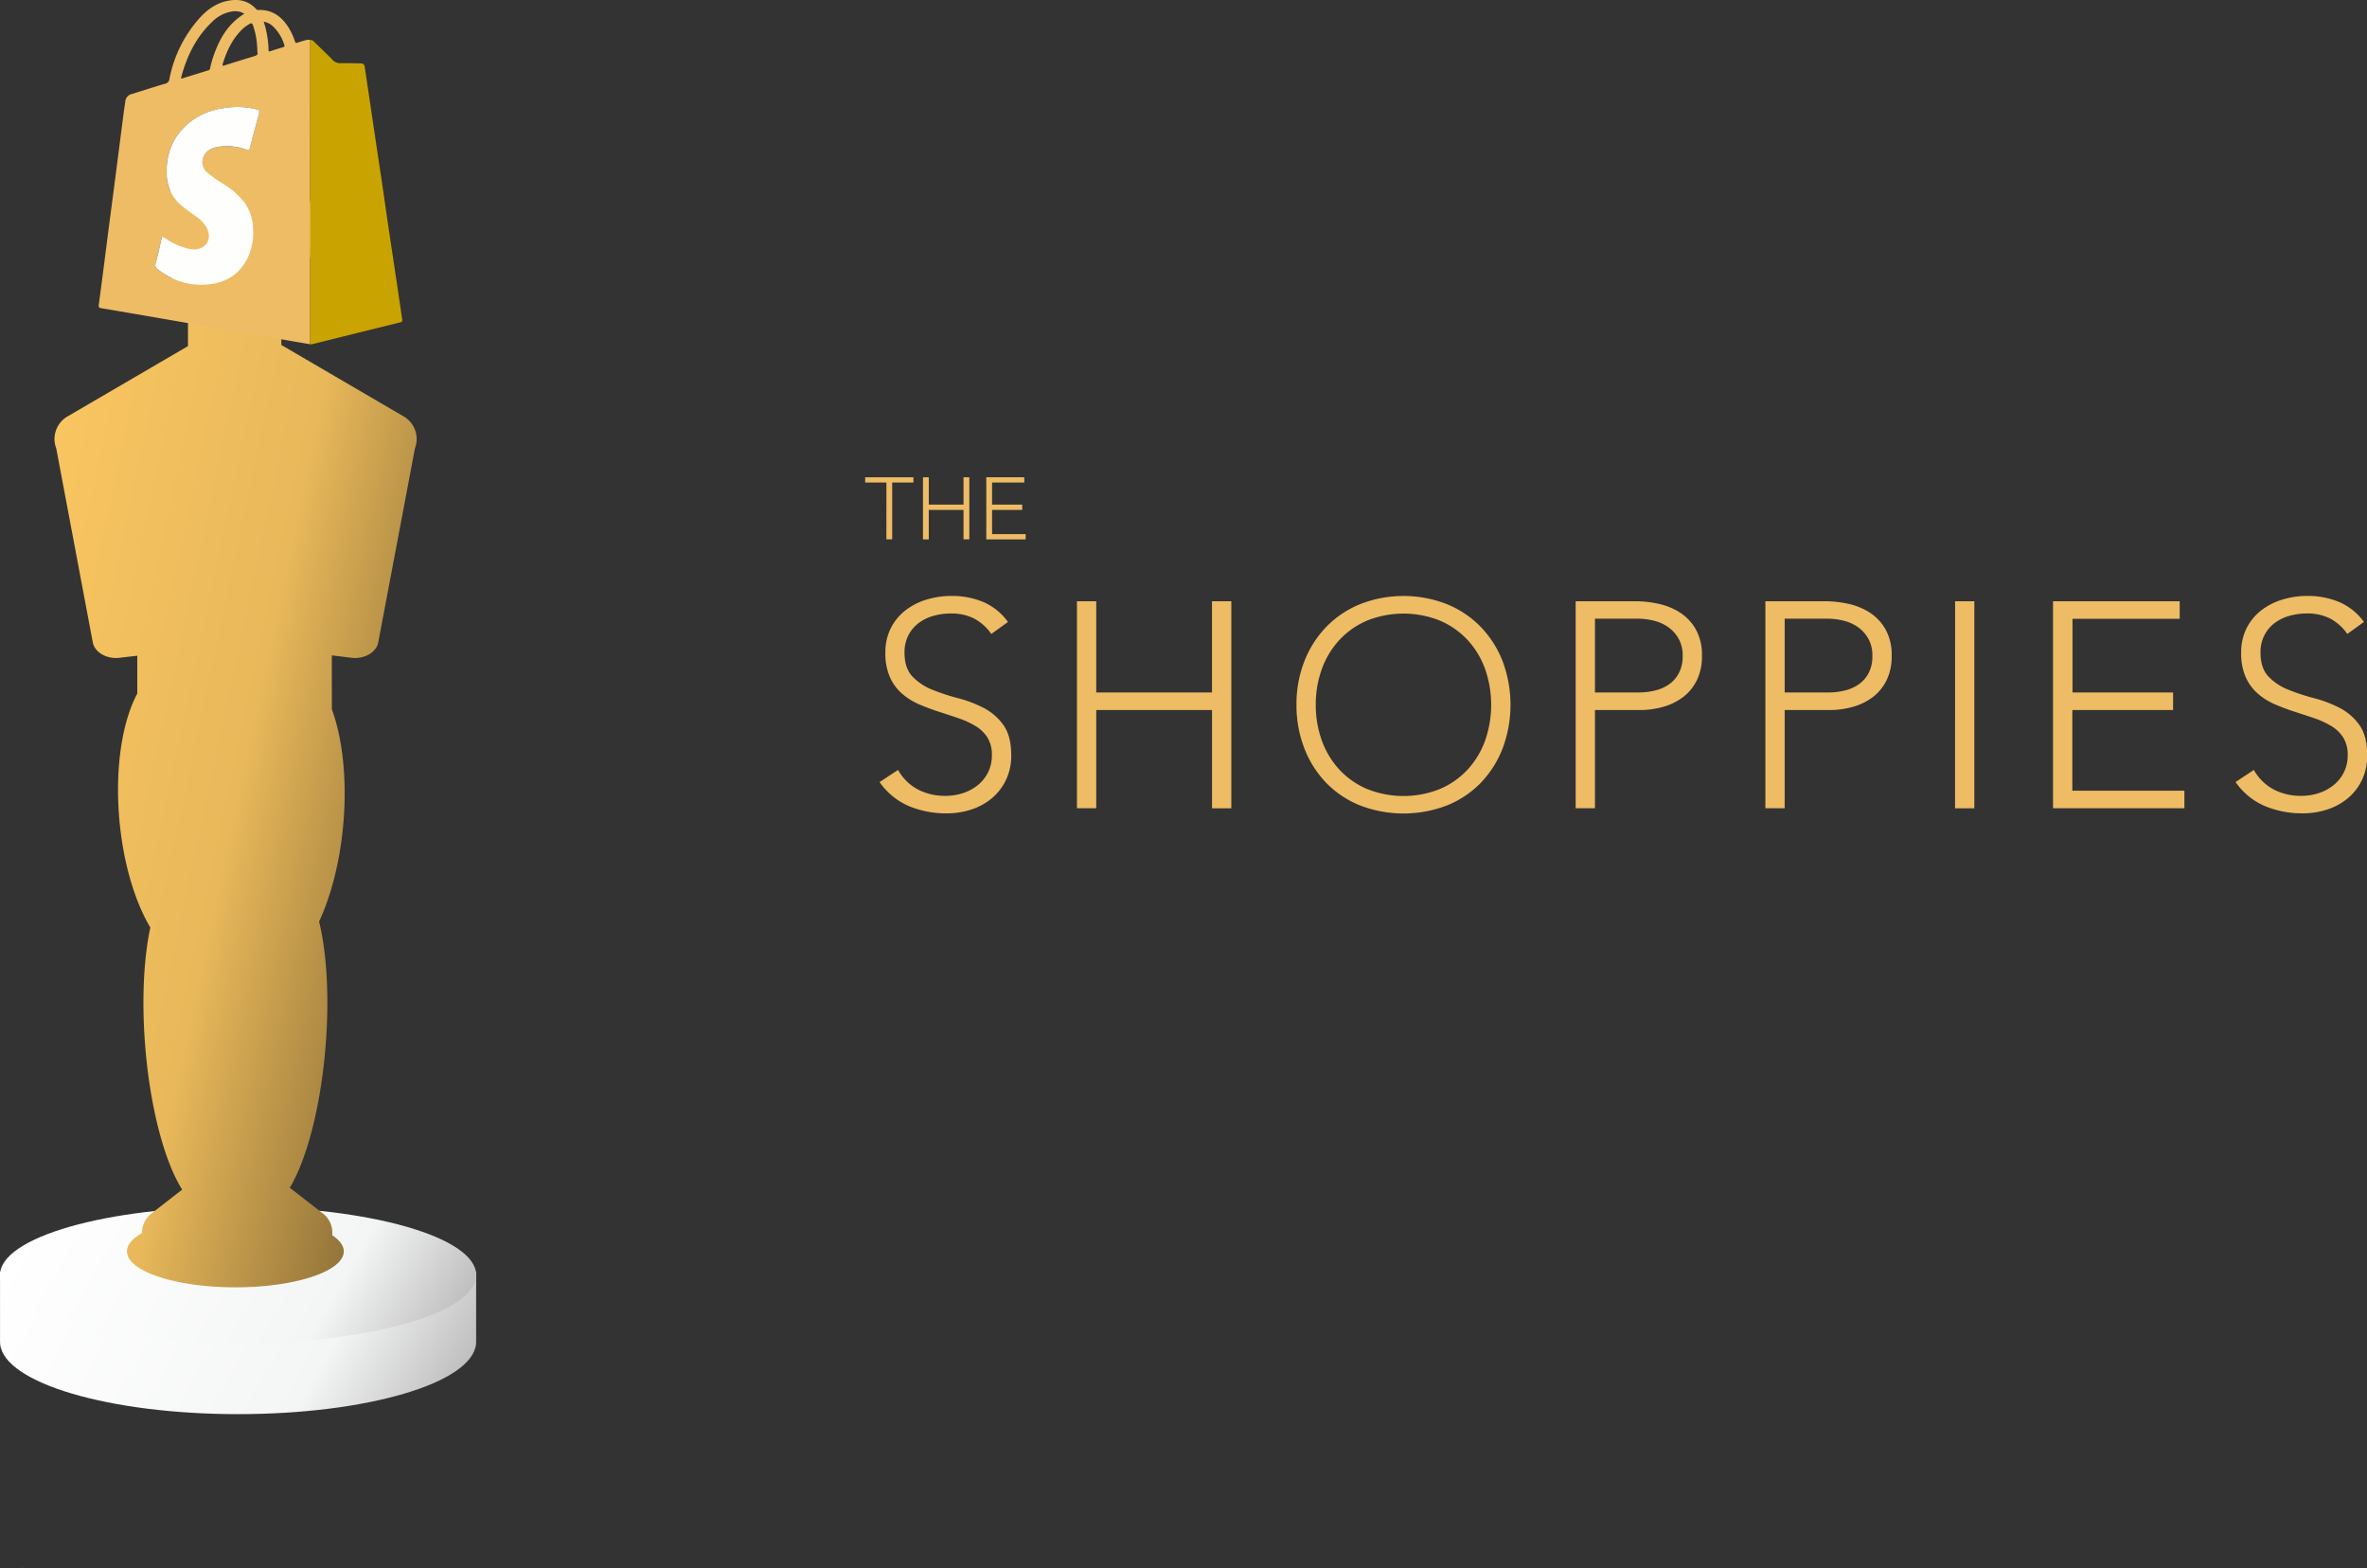<svg id="Layer_1" data-name="Layer 1" xmlns="http://www.w3.org/2000/svg" xmlns:xlink="http://www.w3.org/1999/xlink" viewBox="0 0 971.64 643.66"><rect x="0" y="0" width="971.64" height="643.66" fill="#333333" stroke="none"/><defs><style>.cls-1{fill:url(#linear-gradient);}.cls-2{fill:#fff;}.cls-3{fill:url(#linear-gradient-2);}.cls-4{fill:url(#New_Gradient_Swatch_2);}.cls-5{fill:url(#New_Gradient_Swatch_2-2);}.cls-6{fill:url(#New_Gradient_Swatch_2-3);}.cls-7{fill:url(#New_Gradient_Swatch_2-4);}.cls-8{fill:url(#New_Gradient_Swatch_2-6);}.cls-9{fill:url(#New_Gradient_Swatch_2-7);}.cls-10{fill:url(#New_Gradient_Swatch_2-11);}.cls-11{fill:#eebc65;}.cls-12{fill:#c9a400;}.cls-13{fill:#fefefd;}</style><linearGradient id="linear-gradient" x1="82.18" y1="542.91" x2="242.32" y2="635.37" gradientUnits="userSpaceOnUse"><stop offset="0" stop-color="#fff"/><stop offset="0.72" stop-color="#f4f6f5"/><stop offset="1" stop-color="#bfbfbf"/></linearGradient><linearGradient id="linear-gradient-2" x1="23.43" y1="480.46" x2="172.06" y2="566.27" xlink:href="#linear-gradient"/><linearGradient id="New_Gradient_Swatch_2" x1="160.54" y1="528.66" x2="163.83" y2="528.66" gradientUnits="userSpaceOnUse"><stop offset="0" stop-color="#f9c561"/><stop offset="0.56" stop-color="#e8b85a"/><stop offset="1" stop-color="#94753a"/></linearGradient><linearGradient id="New_Gradient_Swatch_2-2" x1="160.33" y1="528.53" x2="163.61" y2="528.76" xlink:href="#New_Gradient_Swatch_2"/><linearGradient id="New_Gradient_Swatch_2-3" x1="148.22" y1="547.45" x2="150.55" y2="547.45" xlink:href="#New_Gradient_Swatch_2"/><linearGradient id="New_Gradient_Swatch_2-4" x1="160.54" y1="528.66" x2="163.75" y2="528.66" xlink:href="#New_Gradient_Swatch_2"/><linearGradient id="New_Gradient_Swatch_2-6" x1="160.75" y1="528.72" x2="163.83" y2="528.72" xlink:href="#New_Gradient_Swatch_2"/><linearGradient id="New_Gradient_Swatch_2-7" x1="170.27" y1="551.65" x2="178.33" y2="551.65" xlink:href="#New_Gradient_Swatch_2"/><linearGradient id="New_Gradient_Swatch_2-11" x1="67.05" y1="326.69" x2="248.91" y2="365.35" xlink:href="#New_Gradient_Swatch_2"/></defs><title>award_logo</title><path class="cls-1" d="M261,571.71v28.7c0,.32,0,.63-.05,1-1.65,16-44.74,28.75-97.67,28.75s-96-12.79-97.67-28.75c0-.32-.05-.63-.05-1v-28.7Z" transform="translate(-65.55 -49.7)"/><path class="cls-2" d="M74.55,692.41c0,.32,0,.63.05,1h-.05Z" transform="translate(-65.55 -49.7)"/><ellipse class="cls-3" cx="97.74" cy="523.36" rx="97.74" ry="28.04"/><path class="cls-4" d="M163.83,525.6c0,.12-.06.24-.08.36-.47,2.1-1,4.07-1.55,5.88-.52-1.67-1-3.47-1.45-5.39l-.21-1a11.49,11.49,0,0,1,2.41.27C163.24,525.69,163.54,525.64,163.83,525.6Z" transform="translate(-65.55 -49.7)"/><path class="cls-5" d="M163.83,525.6c0,.12-.06.24-.08.36-.47,2.1-1,4.07-1.55,5.88-.52-1.67-1-3.47-1.45-5.39l-.21-1a11.49,11.49,0,0,1,2.41.27C163.24,525.69,163.54,525.64,163.83,525.6Z" transform="translate(-65.55 -49.7)"/><path class="cls-6" d="M148.9,545.95a11.9,11.9,0,0,0,1.65,3.16l-.6.06a10,10,0,0,1-1.73-3.44A6,6,0,0,0,148.9,545.95Z" transform="translate(-65.55 -49.7)"/><path class="cls-7" d="M163.75,526c-.47,2.1-1,4.07-1.55,5.88-.52-1.67-1-3.47-1.45-5.39l-.21-1a11.49,11.49,0,0,1,2.41.27A7.2,7.2,0,0,1,163.75,526Z" transform="translate(-65.55 -49.7)"/><path class="cls-6" d="M148.9,545.95a11.9,11.9,0,0,0,1.65,3.16l-.6.06a10,10,0,0,1-1.73-3.44A6,6,0,0,0,148.9,545.95Z" transform="translate(-65.55 -49.7)"/><path class="cls-8" d="M163,525.76c.29-.07.59-.12.88-.16,0,.12-.06.24-.08.36-.47,2.1-1,4.07-1.55,5.88-.52-1.67-1-3.47-1.45-5.39A10.8,10.8,0,0,1,163,525.76Z" transform="translate(-65.55 -49.7)"/><path class="cls-9" d="M178.33,549.6a12,12,0,0,1-8.06,4.4l3.78-2.93a10.72,10.72,0,0,0,1.79-1.77Q177.1,549.43,178.33,549.6Z" transform="translate(-65.55 -49.7)"/><path class="cls-4" d="M163,525.76c.29-.07.59-.12.88-.16,0,.12-.06.24-.08.36-.47,2.1-1,4.07-1.55,5.88-.52-1.67-1-3.47-1.45-5.39l-.21-1A11.49,11.49,0,0,1,163,525.76Z" transform="translate(-65.55 -49.7)"/><path class="cls-9" d="M178.33,549.6a12,12,0,0,1-8.06,4.4l3.78-2.93a10.72,10.72,0,0,0,1.79-1.77Q177.1,549.43,178.33,549.6Z" transform="translate(-65.55 -49.7)"/><path class="cls-9" d="M178.33,549.6a12,12,0,0,1-8.06,4.4l3.78-2.93a10.72,10.72,0,0,0,1.79-1.77Q177.1,549.43,178.33,549.6Z" transform="translate(-65.55 -49.7)"/><path class="cls-10" d="M235.88,233.73l-15.06,79.65c-.77,4.08-5.67,6.93-10.89,6.33l-8.16-1v22.13c4.31,11.72,6.26,28.22,4.77,46.34-1.29,15.76-5,30-10,40.8,3.14,12.8,4.28,31.1,2.65,51.25-2,24.91-7.75,46.42-14.67,58L198,547.71a10,10,0,0,1,3.92,9c3,2,4.75,4.25,4.75,6.64,0,8.15-19.92,14.76-44.5,14.76s-44.5-6.61-44.5-14.76c0-2.74,2.25-5.3,6.16-7.49a10.09,10.09,0,0,1,4-8.15L140.33,538c-7.14-11.31-13.1-33.25-15.16-58.74-1.53-18.92-.62-36.21,2.09-48.84-6.45-10.82-11.29-27-12.79-45.18-1.71-20.87,1.35-39.53,7.43-50.83V318.85l-7.37.86c-5.21.6-10.11-2.25-10.89-6.33l-15-79.62a10.73,10.73,0,0,1,4.84-13.25l49.23-28.74v-8.53a11.73,11.73,0,0,1,.85-4.4c-6.39-8.67-10.43-21.44-10.43-35.69,0-11.68,2.78-18.08,7.35-21.6,5.1-4.51,13.36-7.44,22.67-7.44a37.24,37.24,0,0,1,19.66,5.18h0c6.74,2.71,11,9,11,23.85,0,16-5.08,30.1-12.87,38.67a11,11,0,0,1,.09,1.42v8.06l50,29.21A10.73,10.73,0,0,1,235.88,233.73Z" transform="translate(-65.55 -49.7)"/><path class="cls-11" d="M192.87,191c-3.85-.65-7.7-1.29-11.55-2l-30.65-5.29-29.42-5.1q-7-1.21-14-2.39c-.85-.14-1.32-.24-1.15-1.43,1.35-9.9,2.58-19.82,3.86-29.73,1.07-8.3,2.18-16.59,3.25-24.89s2.12-16.53,3.19-24.79c.17-1.3.43-2.59.56-3.9a3.48,3.48,0,0,1,2.76-3.21c4.56-1.4,9.09-2.9,13.67-4.23a2.17,2.17,0,0,0,1.72-2,52.31,52.31,0,0,1,12.43-25c3.13-3.43,6.82-6.08,11.49-7,4.47-.93,8.46-.1,11.66,3.37a1.16,1.16,0,0,0,1,.39c5.21-.19,9,2.32,11.82,6.45a24.81,24.81,0,0,1,3.07,6.33c.23.68.47.88,1.17.61,1-.37,2-.61,3-.92a4.44,4.44,0,0,1,2.14-.19q0,2.65,0,5.3Q192.87,131.18,192.87,191Zm-44-24.37,1.82-.12c7.86-.62,13.55-4.41,16.81-11.64A24.77,24.77,0,0,0,169.38,143a18.78,18.78,0,0,0-4-10.8,33.58,33.58,0,0,0-8.34-7.1,46,46,0,0,1-6.36-4.47,5.44,5.44,0,0,1-2.07-4.34c.12-3,2.13-5.3,5.56-6.11a22.09,22.09,0,0,1,12.64,1.06c.77.27,1,.2,1.26-.64,1.13-4.42,2.33-8.82,3.51-13.22.65-2.42.66-2.42-1.76-3a32.54,32.54,0,0,0-12.88-.19,28.17,28.17,0,0,0-14.49,6.48c-6.2,5.48-8.84,12.49-8.52,20.65a17.1,17.1,0,0,0,6.54,13.14c1.88,1.52,3.88,2.9,5.82,4.35a12.09,12.09,0,0,1,4.47,5.2c1.54,4-.58,7.58-4.82,8.08a9.26,9.26,0,0,1-3-.26,28.33,28.33,0,0,1-10.1-4.68c-.63-.43-.79-.37-1,.38-.77,3.44-1.53,6.88-2.44,10.28a2.11,2.11,0,0,0,.92,2.53A29.38,29.38,0,0,0,148.89,166.61Zm17-111.28a7.29,7.29,0,0,0-4.58-1,14.6,14.6,0,0,0-8.51,4.18c-6.65,6.22-10.46,14.07-12.81,22.72-.26,1,.33.65.79.51,3.4-1.05,6.79-2.12,10.2-3.14a1.1,1.1,0,0,0,.86-1,38.09,38.09,0,0,1,1-3.81C155.24,66.38,158.76,59.68,165.85,55.33Zm5.36,15.8c-.07-1.22-.1-2.19-.19-3.15a30.15,30.15,0,0,0-1.68-8c-.3-.81-.66-.88-1.36-.48a15.2,15.2,0,0,0-3.23,2.42c-3.93,3.92-6.18,8.78-7.8,14-.21.69,0,.85.68.62,4.05-1.28,8.11-2.55,12.18-3.76C170.84,72.47,171.6,72.14,171.2,71.13Zm2.57-12.54c.22.7.4,1.28.58,1.87a43.06,43.06,0,0,1,1.42,9.71c0,.39-.07.78.59.56q2.7-.89,5.44-1.69c.51-.15.58-.39.43-.83a17,17,0,0,0-4.9-7.92A7.13,7.13,0,0,0,173.78,58.59Z" transform="translate(-65.55 -49.7)"/><path class="cls-12" d="M192.87,191q0-59.79,0-119.59,0-2.65,0-5.3a1.75,1.75,0,0,1,1.55.67c2.58,2.51,5.22,5,7.71,7.56a4.09,4.09,0,0,0,3.19,1.29c2.66,0,5.33,0,8,.09,1.47,0,1.79.33,2,1.78q1.87,12.59,3.74,25.19c1.08,7.27,2.19,14.53,3.27,21.8.93,6.31,1.82,12.64,2.76,19,1.08,7.27,2.19,14.54,3.27,21.8.77,5.19,1.53,10.37,2.3,15.56.09.61,0,1-.74,1.15q-18.16,4.47-36.31,9A3.48,3.48,0,0,1,192.87,191Z" transform="translate(-65.55 -49.7)"/><path class="cls-13" d="M148.89,166.61a29.38,29.38,0,0,1-18.54-6.29,2.11,2.11,0,0,1-.92-2.53c.91-3.4,1.67-6.84,2.44-10.28.17-.75.33-.81,1-.38a28.33,28.33,0,0,0,10.1,4.68,9.26,9.26,0,0,0,3,.26c4.24-.49,6.36-4,4.82-8.08a12.09,12.09,0,0,0-4.47-5.2c-1.94-1.45-3.94-2.83-5.82-4.35a17.1,17.1,0,0,1-6.54-13.14c-.32-8.16,2.32-15.17,8.52-20.65a28.17,28.17,0,0,1,14.49-6.48,32.54,32.54,0,0,1,12.88.19c2.42.57,2.41.58,1.76,3-1.18,4.4-2.38,8.8-3.51,13.22-.22.85-.49.92-1.26.64a22.09,22.09,0,0,0-12.64-1.06c-3.43.8-5.44,3.1-5.56,6.11a5.44,5.44,0,0,0,2.07,4.34,46,46,0,0,0,6.36,4.47,33.58,33.58,0,0,1,8.34,7.1,18.78,18.78,0,0,1,4,10.8,24.77,24.77,0,0,1-1.87,11.86c-3.27,7.23-9,11-16.81,11.64Z" transform="translate(-65.55 -49.7)"/><path class="cls-11" d="M434.19,365.73a20.3,20.3,0,0,0,8.1,8,23.82,23.82,0,0,0,11.34,2.64,22.65,22.65,0,0,0,7.44-1.2,19,19,0,0,0,6.06-3.36,15.82,15.82,0,0,0,4.08-5.22,15.47,15.47,0,0,0,1.5-6.9,13.26,13.26,0,0,0-1.86-7.32,14.93,14.93,0,0,0-5-4.74,36.72,36.72,0,0,0-7-3.18q-3.9-1.32-8-2.64t-8-3a26.92,26.92,0,0,1-7-4.38,19.5,19.5,0,0,1-5-6.78,24.24,24.24,0,0,1-1.86-10.08,21.86,21.86,0,0,1,2.22-10,21.42,21.42,0,0,1,6-7.32,26.75,26.75,0,0,1,8.7-4.44,35.22,35.22,0,0,1,10.32-1.5,33.41,33.41,0,0,1,12.9,2.46A24.51,24.51,0,0,1,479.31,305l-6.84,4.92a20.1,20.1,0,0,0-7-6.3,20.37,20.37,0,0,0-9.54-2.1,25.93,25.93,0,0,0-7.32,1,18.28,18.28,0,0,0-6.06,3,14.74,14.74,0,0,0-4.14,5,15.14,15.14,0,0,0-1.56,7.08q0,6.36,3.24,9.78a22.84,22.84,0,0,0,8.1,5.4,85.77,85.77,0,0,0,10.56,3.48,51.25,51.25,0,0,1,10.56,4,22.79,22.79,0,0,1,8.1,7q3.24,4.5,3.24,12.42a23,23,0,0,1-2.16,10.2,22.45,22.45,0,0,1-5.82,7.5,25.18,25.18,0,0,1-8.46,4.62,32.06,32.06,0,0,1-10,1.56,40,40,0,0,1-15.48-2.94,28.32,28.32,0,0,1-12.12-9.9Z" transform="translate(-65.55 -49.7)"/><path class="cls-11" d="M507.63,296.49h7.92v37.44h47.52V296.49H571v85h-7.92V341.13H515.55v40.32h-7.92Z" transform="translate(-65.55 -49.7)"/><path class="cls-11" d="M597.75,339A48,48,0,0,1,601,321.09a42.54,42.54,0,0,1,9-14.1,40.85,40.85,0,0,1,13.86-9.3,48.93,48.93,0,0,1,35.64,0,40.85,40.85,0,0,1,13.86,9.3,42.57,42.57,0,0,1,9,14.1,51.12,51.12,0,0,1,0,35.82,42.43,42.43,0,0,1-9,14.16,40.13,40.13,0,0,1-13.86,9.24,49.77,49.77,0,0,1-35.64,0A40.13,40.13,0,0,1,610,371.08a42.4,42.4,0,0,1-9-14.16A48.49,48.49,0,0,1,597.75,339Zm7.92,0a42.37,42.37,0,0,0,2.52,14.76,35.06,35.06,0,0,0,7.2,11.88,33.3,33.3,0,0,0,11.34,7.92,40.19,40.19,0,0,0,29.88,0,33.3,33.3,0,0,0,11.34-7.92,35,35,0,0,0,7.2-11.88,44.48,44.48,0,0,0,0-29.52,35,35,0,0,0-7.2-11.88,33.3,33.3,0,0,0-11.34-7.92,40.19,40.19,0,0,0-29.88,0,33.3,33.3,0,0,0-11.34,7.92,35.06,35.06,0,0,0-7.2,11.88A42.38,42.38,0,0,0,605.67,339Z" transform="translate(-65.55 -49.7)"/><path class="cls-11" d="M712.35,296.49h24.48a45.39,45.39,0,0,1,9.3,1,27,27,0,0,1,8.88,3.54,19.9,19.9,0,0,1,6.6,6.9,21.36,21.36,0,0,1,2.58,11,22.05,22.05,0,0,1-2.1,10,19.5,19.5,0,0,1-5.64,6.9,24.33,24.33,0,0,1-8.16,4,35,35,0,0,1-9.66,1.32H720.27v40.32h-7.92Zm7.92,37.44h18a28.06,28.06,0,0,0,6.6-.78,17,17,0,0,0,5.76-2.52,13.07,13.07,0,0,0,4.08-4.62,14.71,14.71,0,0,0,1.56-7.08,14,14,0,0,0-1.62-7,14.58,14.58,0,0,0-4.2-4.74,17.21,17.21,0,0,0-5.94-2.7,27.69,27.69,0,0,0-6.72-.84H720.27Z" transform="translate(-65.55 -49.7)"/><path class="cls-11" d="M790.23,296.49h24.48a45.39,45.39,0,0,1,9.3,1,27,27,0,0,1,8.88,3.54,19.9,19.9,0,0,1,6.6,6.9,21.36,21.36,0,0,1,2.58,11,22.05,22.05,0,0,1-2.1,10,19.5,19.5,0,0,1-5.64,6.9,24.33,24.33,0,0,1-8.16,4,35,35,0,0,1-9.66,1.32H798.15v40.32h-7.92Zm7.92,37.44h18a28.06,28.06,0,0,0,6.6-.78,17,17,0,0,0,5.76-2.52,13.07,13.07,0,0,0,4.08-4.62,14.71,14.71,0,0,0,1.56-7.08,14,14,0,0,0-1.62-7,14.58,14.58,0,0,0-4.2-4.74,17.21,17.21,0,0,0-5.94-2.7,27.69,27.69,0,0,0-6.72-.84H798.15Z" transform="translate(-65.55 -49.7)"/><path class="cls-11" d="M868.11,296.49H876v85h-7.92Z" transform="translate(-65.55 -49.7)"/><path class="cls-11" d="M908.31,296.49h52v7.2h-44v30.24h41.28v7.2H916.23v33.12h46v7.2H908.31Z" transform="translate(-65.55 -49.7)"/><path class="cls-11" d="M990.74,365.73a20.3,20.3,0,0,0,8.1,8,23.83,23.83,0,0,0,11.34,2.64,22.65,22.65,0,0,0,7.44-1.2,19,19,0,0,0,6.06-3.36,15.84,15.84,0,0,0,4.08-5.22,15.48,15.48,0,0,0,1.5-6.9,13.26,13.26,0,0,0-1.86-7.32,14.93,14.93,0,0,0-5-4.74,36.72,36.72,0,0,0-7-3.18q-3.9-1.32-8-2.64t-8-3a26.89,26.89,0,0,1-7-4.38,19.49,19.49,0,0,1-5-6.78,24.24,24.24,0,0,1-1.86-10.08,21.85,21.85,0,0,1,2.22-10,21.41,21.41,0,0,1,6-7.32,26.73,26.73,0,0,1,8.7-4.44,35.23,35.23,0,0,1,10.32-1.5,33.41,33.41,0,0,1,12.9,2.46,24.52,24.52,0,0,1,10.26,8.22l-6.84,4.92a20.1,20.1,0,0,0-7-6.3,20.37,20.37,0,0,0-9.54-2.1,25.93,25.93,0,0,0-7.32,1,18.29,18.29,0,0,0-6.06,3,14.76,14.76,0,0,0-4.14,5,15.14,15.14,0,0,0-1.56,7.08q0,6.36,3.24,9.78a22.84,22.84,0,0,0,8.1,5.4,85.7,85.7,0,0,0,10.56,3.48,51.23,51.23,0,0,1,10.56,4,22.79,22.79,0,0,1,8.1,7q3.24,4.5,3.24,12.42a23,23,0,0,1-2.16,10.2,22.45,22.45,0,0,1-5.82,7.5,25.17,25.17,0,0,1-8.46,4.62,32.06,32.06,0,0,1-10,1.56,40,40,0,0,1-15.48-2.94,28.3,28.3,0,0,1-12.12-9.9Z" transform="translate(-65.55 -49.7)"/><path class="cls-11" d="M429.42,247.76H420.7V245.6h19.8v2.16h-8.71v23.33h-2.38Z" transform="translate(-65.55 -49.7)"/><path class="cls-11" d="M444.43,245.6h2.38v11.23h14.26V245.6h2.38v25.49h-2.38V259H446.8v12.1h-2.38Z" transform="translate(-65.55 -49.7)"/><path class="cls-11" d="M470.42,245.6H486v2.16H472.79v9.07h12.38V259H472.79v9.94h13.79v2.16H470.42Z" transform="translate(-65.55 -49.7)"/></svg>